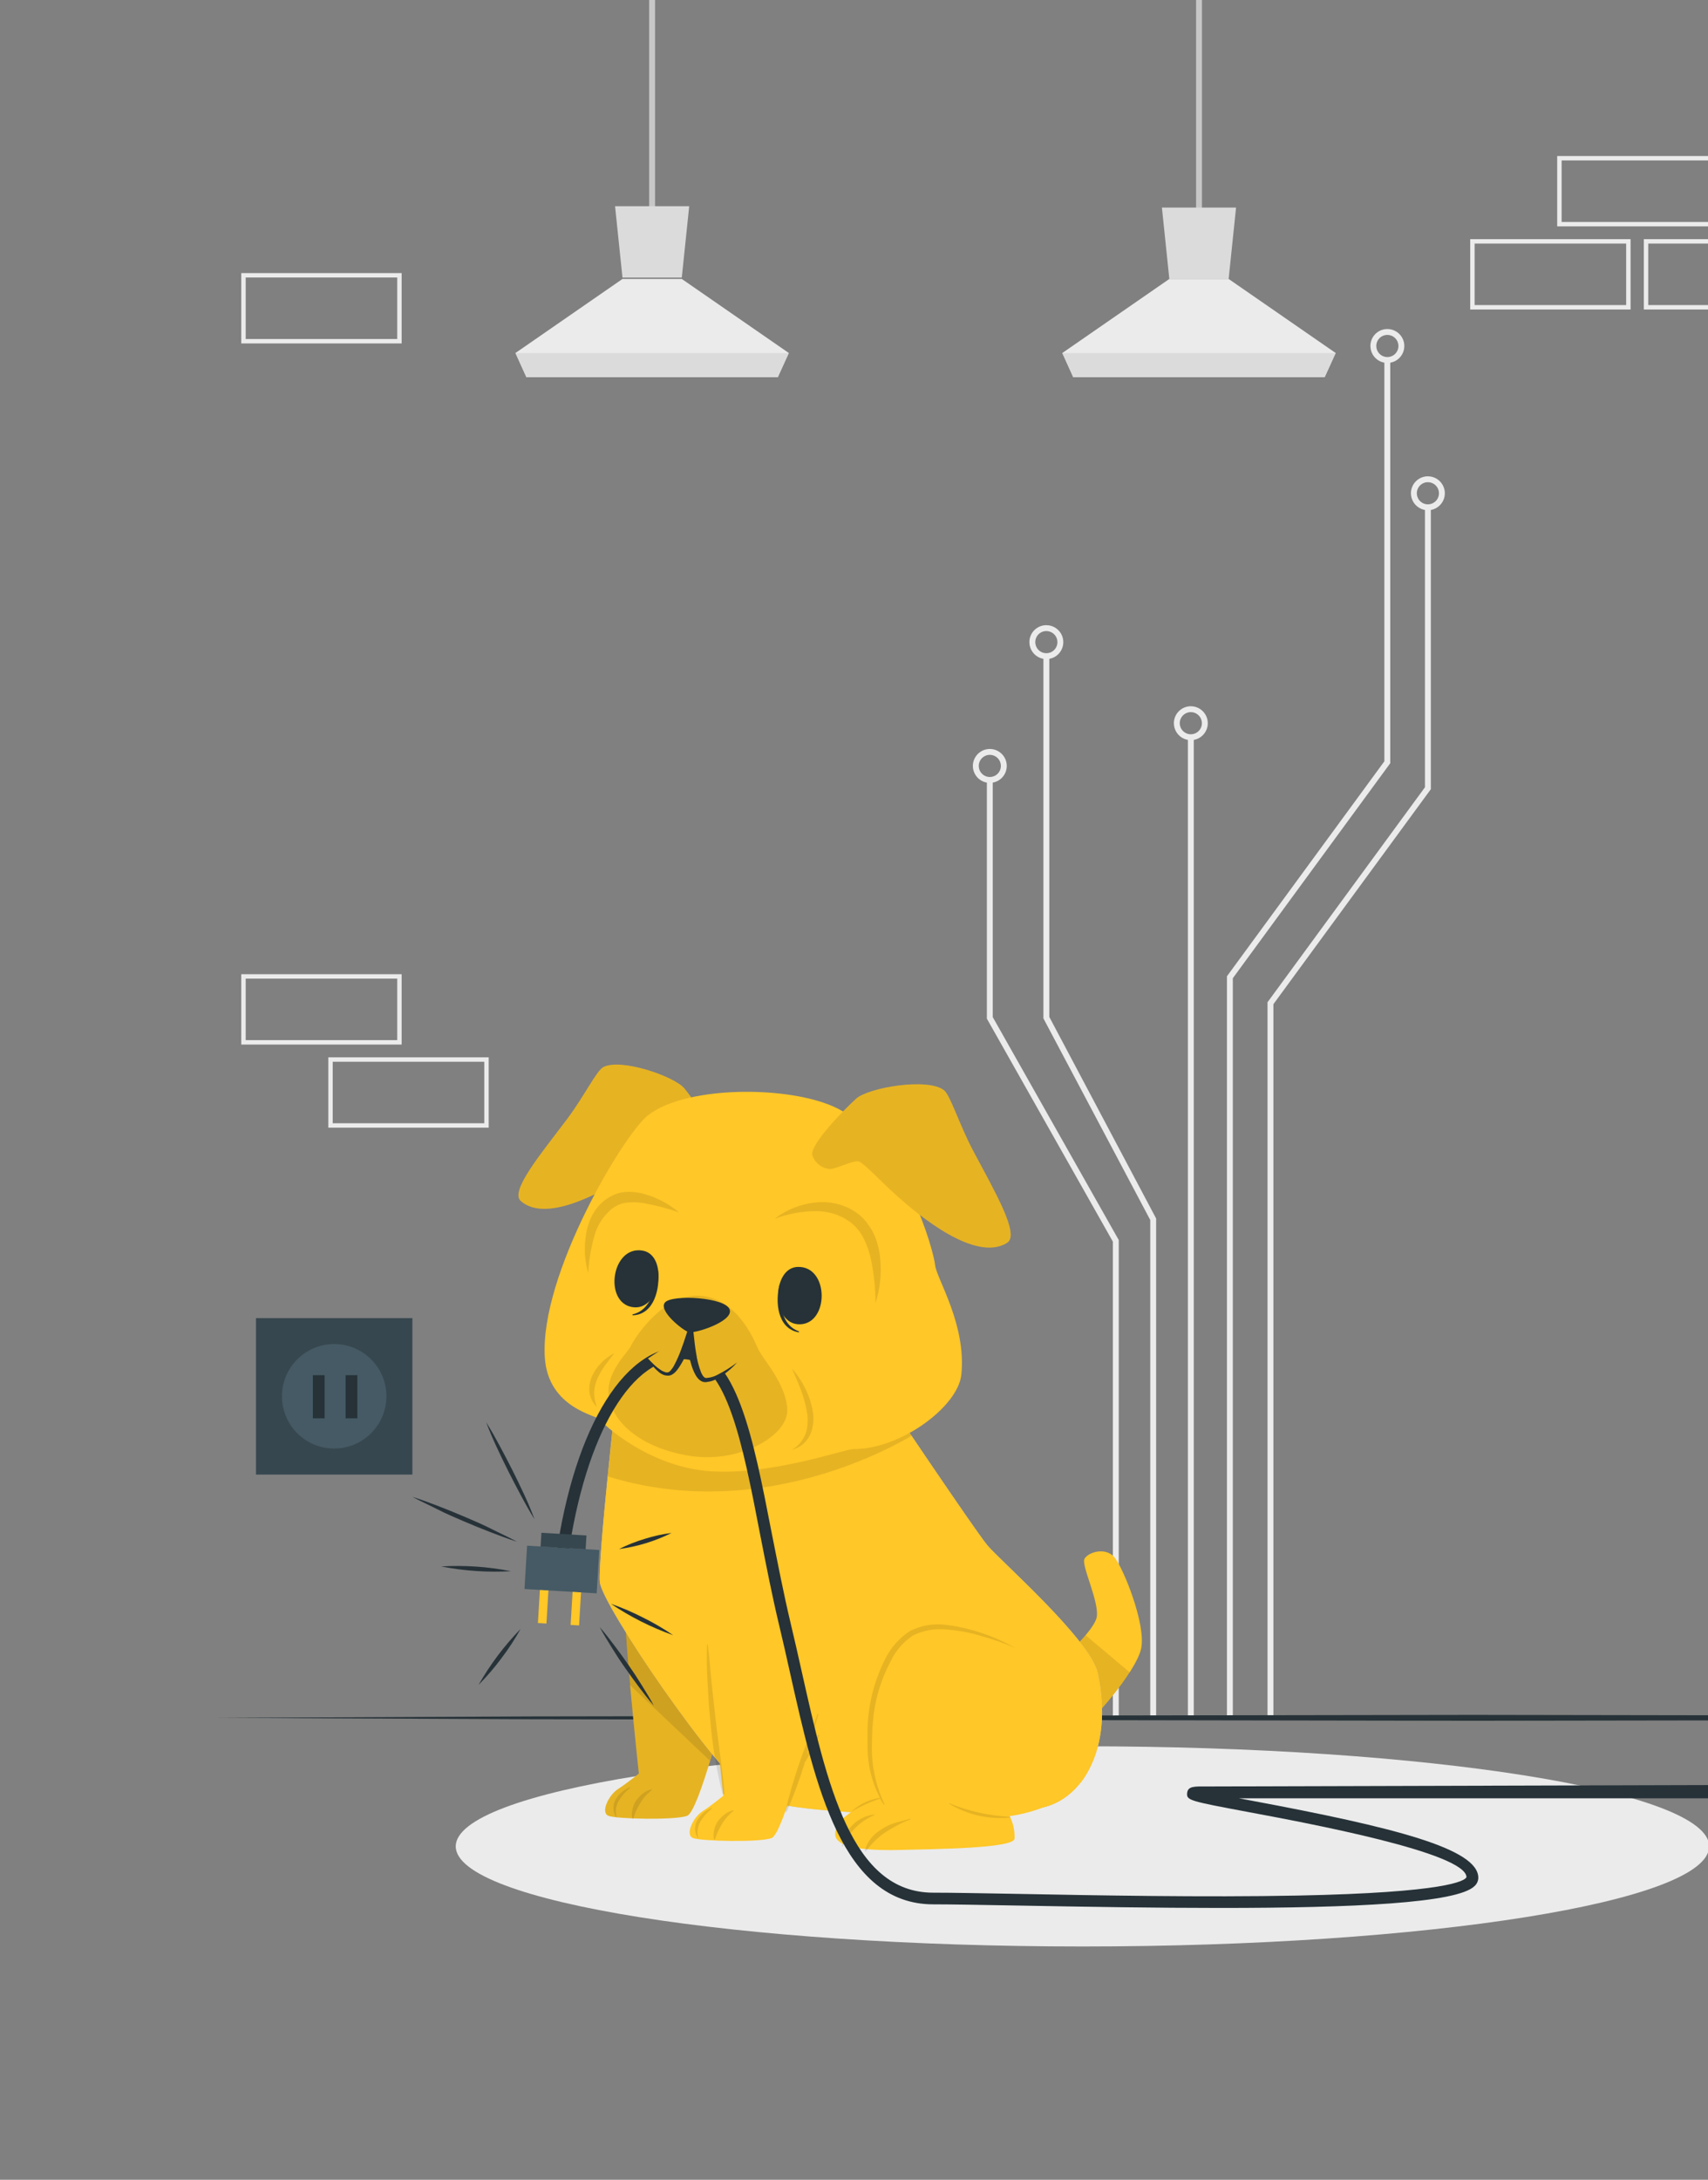 <svg width="290" height="370" viewBox="0 0 290 370" fill="none" xmlns="http://www.w3.org/2000/svg">
<rect x="0" y="0" width="290" height="370" fill="#808080" stroke="none"/>
<g clip-path="url(#clip0_115_2856)">
<path d="M250 52.16H276.48V40.97H250V52.16Z" stroke="#EBEBEB" stroke-width="0.75" stroke-miterlimit="10"/>
<path d="M264.77 38.05H291.25V26.86L264.77 26.86V38.05Z" stroke="#EBEBEB" stroke-width="0.75" stroke-miterlimit="10"/>
<path d="M279.48 52.16H305.96V40.97H279.48V52.16Z" stroke="#EBEBEB" stroke-width="0.75" stroke-miterlimit="10"/>
<path d="M41.34 57.92H67.82V46.73H41.34V57.92Z" stroke="#EBEBEB" stroke-width="0.75" stroke-miterlimit="10"/>
<path d="M56.12 191.04H82.6V179.85H56.12V191.04Z" stroke="#EBEBEB" stroke-width="0.75" stroke-miterlimit="10"/>
<path d="M41.34 176.93H67.82V165.74H41.34V176.93Z" stroke="#EBEBEB" stroke-width="0.75" stroke-miterlimit="10"/>
<path d="M208.82 291.54V165.88L235.55 129.39V61.06" stroke="#EBEBEB" stroke-miterlimit="10"/>
<path d="M233.18 58.73C233.18 59.201 233.32 59.662 233.582 60.053C233.844 60.445 234.216 60.75 234.652 60.93C235.087 61.11 235.566 61.156 236.028 61.063C236.49 60.971 236.914 60.743 237.247 60.409C237.579 60.075 237.805 59.651 237.896 59.188C237.986 58.726 237.938 58.247 237.756 57.812C237.574 57.377 237.268 57.007 236.875 56.746C236.482 56.486 236.021 56.348 235.55 56.35C235.238 56.35 234.929 56.412 234.641 56.531C234.353 56.651 234.091 56.827 233.871 57.048C233.65 57.269 233.476 57.531 233.358 57.82C233.239 58.109 233.179 58.418 233.18 58.73Z" stroke="#EBEBEB" stroke-miterlimit="10"/>
<path d="M215.71 291.54V170.29L242.44 133.8V86.06" stroke="#EBEBEB" stroke-miterlimit="10"/>
<path d="M240.06 83.72C240.058 84.191 240.196 84.652 240.456 85.045C240.717 85.438 241.088 85.744 241.522 85.926C241.957 86.108 242.436 86.156 242.898 86.065C243.361 85.975 243.786 85.749 244.119 85.416C244.453 85.084 244.681 84.66 244.774 84.198C244.866 83.736 244.82 83.257 244.64 82.822C244.46 82.386 244.155 82.014 243.763 81.752C243.372 81.49 242.911 81.35 242.44 81.35C241.811 81.35 241.207 81.599 240.761 82.043C240.315 82.488 240.063 83.091 240.06 83.72Z" stroke="#EBEBEB" stroke-miterlimit="10"/>
<path d="M202.19 291.54V125.13" stroke="#EBEBEB" stroke-miterlimit="10"/>
<path d="M199.81 122.75C199.808 123.221 199.946 123.682 200.206 124.075C200.467 124.468 200.838 124.774 201.272 124.956C201.707 125.138 202.186 125.186 202.648 125.095C203.111 125.005 203.536 124.779 203.869 124.446C204.203 124.114 204.431 123.69 204.524 123.228C204.616 122.766 204.57 122.287 204.39 121.852C204.21 121.416 203.905 121.044 203.513 120.782C203.122 120.52 202.661 120.38 202.19 120.38C201.561 120.38 200.957 120.629 200.511 121.074C200.065 121.518 199.813 122.121 199.81 122.75Z" stroke="#EBEBEB" stroke-miterlimit="10"/>
<path d="M195.8 291.54V206.96L177.66 172.74V111.37" stroke="#EBEBEB" stroke-miterlimit="10"/>
<path d="M175.28 109C175.28 109.471 175.42 109.931 175.681 110.322C175.943 110.714 176.314 111.019 176.749 111.199C177.184 111.379 177.663 111.426 178.124 111.334C178.586 111.242 179.01 111.016 179.343 110.683C179.676 110.35 179.902 109.926 179.994 109.464C180.086 109.003 180.039 108.524 179.859 108.089C179.679 107.654 179.374 107.283 178.982 107.021C178.591 106.76 178.131 106.62 177.66 106.62C177.347 106.619 177.037 106.679 176.748 106.798C176.458 106.918 176.195 107.093 175.974 107.314C175.753 107.535 175.578 107.798 175.459 108.088C175.339 108.377 175.279 108.687 175.28 109Z" stroke="#EBEBEB" stroke-miterlimit="10"/>
<path d="M189.45 291.54V210.62L168.06 172.78V132.37" stroke="#EBEBEB" stroke-miterlimit="10"/>
<path d="M165.68 130C165.678 130.471 165.816 130.932 166.076 131.325C166.337 131.718 166.708 132.024 167.142 132.206C167.577 132.388 168.056 132.436 168.518 132.345C168.981 132.255 169.406 132.029 169.739 131.696C170.073 131.364 170.301 130.94 170.394 130.478C170.486 130.016 170.44 129.537 170.26 129.102C170.08 128.666 169.775 128.294 169.383 128.032C168.992 127.77 168.531 127.63 168.06 127.63C167.431 127.633 166.829 127.883 166.384 128.326C165.938 128.77 165.685 129.371 165.68 130Z" stroke="#EBEBEB" stroke-miterlimit="10"/>
<path d="M110.72 37.56V0" stroke="#C7C7C7" stroke-miterlimit="10"/>
<path d="M133.93 59.92L132.06 64.03H89.38L87.52 59.92L105.69 47.35H115.76L133.93 59.92Z" fill="#EBEBEB"/>
<path d="M117.02 35L115.76 47.12H105.69L104.43 35H117.02Z" fill="#DBDBDB"/>
<path d="M133.93 59.93L132.06 64.03H89.38L87.52 59.93H133.93Z" fill="#DBDBDB"/>
<path d="M203.58 37.56V0" stroke="#C7C7C7" stroke-miterlimit="10"/>
<path d="M226.78 59.92L224.91 64.03H182.23L180.37 59.92L198.54 47.35H208.61L226.78 59.92Z" fill="#EBEBEB"/>
<path d="M209.87 35.23L208.61 47.35H198.54L197.28 35.23H209.87Z" fill="#DBDBDB"/>
<path d="M226.78 59.93L224.91 64.03H182.23L180.37 59.93H226.78Z" fill="#DBDBDB"/>
<path d="M183.79 330.4C242.559 330.4 290.2 322.793 290.2 313.41C290.2 304.027 242.559 296.42 183.79 296.42C125.021 296.42 77.38 304.027 77.38 313.41C77.38 322.793 125.021 330.4 183.79 330.4Z" fill="#EBEBEB"/>
<path d="M70.02 223.74H43.46V250.3H70.02V223.74Z" fill="#37474F"/>
<path d="M56.74 245.88C61.639 245.88 65.61 241.909 65.61 237.01C65.61 232.111 61.639 228.14 56.74 228.14C51.841 228.14 47.87 232.111 47.87 237.01C47.87 241.909 51.841 245.88 56.74 245.88Z" fill="#455A64"/>
<path d="M55.12 233.43H53.12V240.75H55.12V233.43Z" fill="#263238"/>
<path d="M60.68 233.43H58.68V240.75H60.68V233.43Z" fill="#263238"/>
<path d="M36.85 291.59L90.14 291.35L143.43 291.26L250 291.09L356.57 291.26L409.86 291.35L463.15 291.59L409.86 291.84L356.57 291.93L250 292.09L143.43 291.92L90.14 291.83L36.85 291.59Z" fill="#263238"/>
<path d="M128.08 266.52C129.08 268.64 125.24 283.83 124.08 286.95C122.92 290.07 118.69 307.48 116.65 308.23C114.61 308.98 104.72 308.77 103.32 308.23C101.92 307.69 103.32 304.72 104.93 303.68C106.54 302.64 108.47 301.05 108.47 301.05C108.47 301.05 105.58 274.16 106.12 271.15C106.66 268.14 125.48 260.83 128.08 266.52Z" fill="#FFC727"/>
<path opacity="0.1" d="M128.08 266.52C129.08 268.64 125.24 283.83 124.08 286.95C122.92 290.07 118.69 307.48 116.65 308.23C114.61 308.98 104.72 308.77 103.32 308.23C101.92 307.69 103.32 304.72 104.93 303.68C106.54 302.64 108.47 301.05 108.47 301.05C108.47 301.05 105.58 274.16 106.12 271.15C106.66 268.14 125.48 260.83 128.08 266.52Z" fill="black"/>
<path opacity="0.1" d="M107.4 307.06C107.509 306.523 107.731 306.015 108.05 305.57C108.369 305.134 108.75 304.747 109.18 304.42C109.598 304.09 110.082 303.855 110.6 303.73C110.616 303.723 110.633 303.723 110.649 303.728C110.666 303.733 110.679 303.744 110.688 303.759C110.696 303.774 110.699 303.791 110.696 303.808C110.693 303.825 110.683 303.84 110.67 303.85C110.49 304.01 110.29 304.15 110.12 304.32C109.95 304.49 109.76 304.67 109.6 304.85C109.272 305.202 108.986 305.591 108.75 306.01C108.5 306.42 108.27 306.84 108.05 307.28C107.83 307.72 107.72 308.19 107.55 308.65C107.55 308.677 107.539 308.702 107.521 308.721C107.502 308.739 107.476 308.75 107.45 308.75C107.423 308.75 107.398 308.739 107.379 308.721C107.36 308.702 107.35 308.677 107.35 308.65C107.25 308.123 107.267 307.58 107.4 307.06Z" fill="black"/>
<path opacity="0.1" d="M104.51 305.48C105.06 304.531 105.907 303.79 106.92 303.37C106.99 303.37 107.06 303.42 107 303.47C106.235 304.073 105.585 304.808 105.08 305.64C104.828 306.065 104.664 306.536 104.598 307.026C104.533 307.516 104.568 308.014 104.7 308.49C104.7 308.49 104.7 308.55 104.63 308.49C104.338 308.047 104.173 307.532 104.152 307.002C104.131 306.471 104.255 305.945 104.51 305.48Z" fill="black"/>
<path opacity="0.1" d="M106.94 286L120.53 298.86C122.03 293.93 123.43 288.57 124.04 286.98C125.24 283.86 129.04 268.67 128.04 266.55C125.43 260.86 106.56 268.17 106.04 271.18C105.83 272.57 106.33 279.27 106.94 286Z" fill="black"/>
<path d="M179.41 281.72C179.96 282.24 185.31 277.18 186.13 274.81C186.95 272.44 183.53 265.75 184.13 264.61C184.73 263.47 187.68 262.56 189.19 264.31C190.7 266.06 194.57 275.65 193.77 279.75C192.97 283.85 184.74 293 183.87 293C183 293 179.41 281.72 179.41 281.72Z" fill="#FFC727"/>
<path opacity="0.1" d="M179.41 281.72C179.41 281.72 183.02 292.92 183.87 292.97C184.5 292.97 189.08 288.11 191.82 283.88L184.33 277.57C182.44 279.8 179.79 282.08 179.41 281.72Z" fill="black"/>
<path d="M149.19 235.46H104.79C104.79 235.46 101.49 264.7 101.85 268.57C102.21 272.44 121.72 301.11 127.77 304.81C133.82 308.51 168.6 308.69 177.06 306.81C183.64 305.36 189.13 296.96 186.4 284.03C185.21 278.37 169.79 264.89 167.64 262.31C165.49 259.73 149.19 235.46 149.19 235.46Z" fill="#C7C7C7"/>
<path d="M101.85 268.57C102.21 272.44 121.72 301.11 127.78 304.81C133.84 308.51 168.6 308.69 177.07 306.81C183.64 305.36 189.14 296.96 186.4 284.02C185.21 278.37 169.8 264.89 167.65 262.31C166.33 260.73 159.71 251.01 154.77 243.71C151.64 239.09 149.19 235.44 149.19 235.44H104.79C104.79 235.44 103.96 242.78 103.18 250.59C102.4 258.4 101.67 266.64 101.85 268.57Z" fill="#FFC727"/>
<path opacity="0.1" d="M103.18 250.61C127.04 257.97 148.26 247.5 154.77 243.73C151.64 239.11 149.19 235.46 149.19 235.46H104.79C104.79 235.46 104 242.8 103.18 250.61Z" fill="black"/>
<path d="M177.91 282.64C177.91 282.64 165.69 274.97 157.12 276.35C148.55 277.73 145.52 295.35 149.63 305.24C149.63 305.24 141.81 307.56 141.81 311.34C141.81 313.49 146.28 314.18 152.72 314.02C159.16 313.86 171.98 313.74 172.26 312.12C172.32 310.785 172.03 309.458 171.42 308.27C171.42 308.27 182.99 306.97 185.26 299.27C187.53 291.57 179.84 283.93 177.91 282.64Z" fill="#FFC727"/>
<path opacity="0.1" d="M161.22 306.11C164.495 307.451 167.975 308.222 171.51 308.39C171.58 308.39 171.6 308.51 171.51 308.52C167.906 308.876 164.283 308.059 161.18 306.19C161.14 306.17 161.17 306.08 161.22 306.11Z" fill="black"/>
<path opacity="0.1" d="M146.84 314.07C147.265 312.631 148.214 311.404 149.5 310.63C150.197 310.148 150.958 309.764 151.76 309.49C152.68 309.18 153.62 309.01 154.55 308.72C154.62 308.72 154.68 308.81 154.55 308.84C153.755 309.128 152.985 309.482 152.25 309.9C151.503 310.286 150.779 310.713 150.08 311.18C148.928 312.016 147.916 313.028 147.08 314.18C147.05 314.31 146.8 314.24 146.84 314.07Z" fill="black"/>
<path opacity="0.1" d="M148.42 308C148.436 308 148.451 308.006 148.462 308.018C148.474 308.029 148.48 308.044 148.48 308.06C148.48 308.076 148.474 308.091 148.462 308.102C148.451 308.114 148.436 308.12 148.42 308.12C146.053 309.108 144.166 310.981 143.16 313.34C143.16 313.44 142.94 313.44 142.96 313.34C143.155 311.973 143.796 310.708 144.783 309.743C145.77 308.777 147.049 308.165 148.42 308Z" fill="black"/>
<path opacity="0.1" d="M144.61 307.45C144.61 307.45 144.61 307.51 144.61 307.5C146.133 306.599 147.745 305.859 149.42 305.29C149.62 305.64 149.83 305.99 150.06 306.29C150.06 306.36 150.21 306.29 150.17 306.23C148.71 303.144 147.978 299.764 148.03 296.35C148.037 294.542 148.143 292.736 148.35 290.94C148.769 287.79 149.752 284.742 151.25 281.94C152.093 280.18 153.396 278.681 155.02 277.6C156.773 276.747 158.73 276.4 160.67 276.6C162.672 276.734 164.652 277.1 166.57 277.69C168.519 278.229 170.43 278.898 172.29 279.69C168.723 277.664 164.797 276.35 160.73 275.82C158.623 275.526 156.476 275.875 154.57 276.82C152.777 277.959 151.326 279.563 150.37 281.46C148.479 285.143 147.43 289.201 147.3 293.34C147.3 293.81 147.3 294.29 147.3 294.76C147.3 295.39 147.3 296.01 147.3 296.64C147.315 299.611 148.039 302.535 149.41 305.17C147.618 305.434 145.947 306.228 144.61 307.45Z" fill="black"/>
<path d="M142.43 270.29C143.43 272.4 139.59 287.59 138.43 290.71C137.27 293.83 133 311.24 131 312C129 312.76 119.07 312.54 117.67 312C116.27 311.46 117.67 308.49 119.28 307.45C120.89 306.41 122.81 304.82 122.81 304.82C122.81 304.82 119.93 277.93 120.46 274.92C120.99 271.91 139.83 264.59 142.43 270.29Z" fill="#FFC727"/>
<path opacity="0.1" d="M135.77 299.15C136.68 296.41 137.87 293.75 138.77 291.02C138.77 290.91 138.98 290.96 138.94 291.07C138.24 293.27 137.71 295.53 137.05 297.75C137.15 297.6 137.24 297.44 137.33 297.29C137.986 296.449 138.515 295.515 138.9 294.52C138.907 294.496 138.922 294.476 138.944 294.464C138.966 294.451 138.991 294.448 139.015 294.455C139.039 294.462 139.059 294.477 139.071 294.499C139.083 294.521 139.087 294.546 139.08 294.57C138.935 295.038 138.737 295.487 138.49 295.91C138.23 296.4 137.96 296.91 137.69 297.38C137.42 297.85 136.98 298.64 136.59 299.25C136.59 299.3 136.59 299.34 136.59 299.38C135.74 302.143 134.739 304.857 133.59 307.51C133.575 307.534 133.552 307.552 133.526 307.562C133.5 307.572 133.471 307.573 133.444 307.566C133.416 307.558 133.393 307.541 133.376 307.518C133.359 307.496 133.35 307.468 133.35 307.44C134.017 304.638 134.825 301.871 135.77 299.15Z" fill="black"/>
<path opacity="0.1" d="M120.05 279.2C120.05 279.15 120.16 279.13 120.17 279.2C120.46 281.2 120.58 283.3 120.79 285.35C121 287.4 121.26 289.6 121.49 291.73C121.96 295.96 122.67 300.18 123.01 304.42C123.01 304.6 122.7 304.62 122.65 304.42C121.633 300.342 120.947 296.188 120.6 292C120.38 289.92 120.25 287.84 120.15 285.76C119.995 283.577 119.962 281.387 120.05 279.2Z" fill="black"/>
<path opacity="0.1" d="M121.27 310.61C121.371 310.072 121.59 309.564 121.91 309.12C122.23 308.682 122.614 308.294 123.05 307.97C123.466 307.636 123.951 307.4 124.47 307.28C124.485 307.277 124.5 307.28 124.514 307.286C124.527 307.293 124.538 307.304 124.545 307.318C124.551 307.331 124.554 307.346 124.551 307.361C124.548 307.376 124.541 307.39 124.53 307.4C124.35 307.57 124.15 307.7 123.98 307.87L123.46 308.4C123.137 308.756 122.852 309.145 122.61 309.56C122.37 309.97 122.13 310.39 121.92 310.83C121.71 311.27 121.58 311.74 121.41 312.2C121.403 312.22 121.391 312.237 121.374 312.25C121.357 312.262 121.336 312.269 121.315 312.269C121.294 312.269 121.273 312.262 121.256 312.25C121.239 312.237 121.227 312.22 121.22 312.2C121.115 311.673 121.132 311.129 121.27 310.61Z" fill="black"/>
<path opacity="0.1" d="M118.37 309C118.923 308.05 119.773 307.308 120.79 306.89C120.85 306.89 120.92 306.94 120.86 306.99C120.096 307.59 119.448 308.326 118.95 309.16C118.692 309.583 118.526 310.054 118.46 310.545C118.395 311.036 118.432 311.535 118.57 312.01C118.57 312.01 118.57 312.07 118.5 312.01C118.207 311.567 118.04 311.053 118.017 310.523C117.994 309.993 118.116 309.466 118.37 309Z" fill="black"/>
<path d="M121.78 194.81C122.26 193.05 117.88 186.81 116.21 184.76C114.54 182.71 105.35 179.54 102.41 181.15C101.26 181.78 99.12 186.2 96.23 190.03C91.75 195.97 86.53 202.2 88.43 203.87C93.03 207.94 103.54 201.52 106.95 199.37C110.36 197.22 113.47 194.59 114.3 194.68C115.4 194.8 117.7 196.54 118.63 196.68C119.283 196.724 119.933 196.569 120.496 196.235C121.058 195.901 121.506 195.404 121.78 194.81Z" fill="#FFC727"/>
<path opacity="0.1" d="M121.78 194.81C122.26 193.05 117.88 186.81 116.21 184.76C114.54 182.71 105.35 179.54 102.41 181.15C101.26 181.78 99.12 186.2 96.23 190.03C91.75 195.97 86.53 202.2 88.43 203.87C93.03 207.94 103.54 201.52 106.95 199.37C110.36 197.22 113.47 194.59 114.3 194.68C115.4 194.8 117.7 196.54 118.63 196.68C119.283 196.724 119.933 196.569 120.496 196.235C121.058 195.901 121.506 195.404 121.78 194.81Z" fill="black"/>
<path d="M143 188.59C153.73 195.01 158.49 212.07 158.78 214.8C159.02 217.02 164.13 224.9 163.22 233.37C162.63 238.81 152.85 246.04 144.89 245.97C143.43 245.97 131.04 250.45 120.57 249.73C110.1 249.01 102.18 241.58 101.87 240.95C101.56 240.32 93 239.1 92.5 230.35C91.65 216.35 105.9 192.59 109.97 189.35C116.72 184 135.66 184.23 143 188.59Z" fill="#FFC727"/>
<path d="M137.9 196C137.7 194.1 143.27 188.39 145.35 186.5C147.43 184.61 157.49 182.89 160.27 185.05C161.36 185.9 162.85 190.83 165.21 195.29C168.86 202.2 173.21 209.53 171.01 210.95C165.55 214.41 155.71 206.01 152.53 203.2C149.35 200.39 146.53 197.2 145.68 197.12C144.52 197.06 141.84 198.48 140.87 198.43C140.188 198.37 139.54 198.106 139.011 197.672C138.481 197.239 138.094 196.656 137.9 196Z" fill="#FFC727"/>
<path opacity="0.1" d="M137.9 196C137.7 194.1 143.27 188.39 145.35 186.5C147.43 184.61 157.49 182.89 160.27 185.05C161.36 185.9 162.85 190.83 165.21 195.29C168.86 202.2 173.21 209.53 171.01 210.95C165.55 214.41 155.71 206.01 152.53 203.2C149.35 200.39 146.53 197.2 145.68 197.12C144.52 197.06 141.84 198.48 140.87 198.43C140.188 198.37 139.54 198.106 139.011 197.672C138.481 197.239 138.094 196.656 137.9 196Z" fill="black"/>
<path opacity="0.1" d="M118.3 219.93C124.88 219.99 127.88 227.04 128.67 228.87C129.46 230.7 133.53 234.87 133.67 239.3C133.81 243.73 125.44 248.6 116.67 247.05C107.9 245.5 103.27 240.56 103.32 236.1C103.32 232.51 106.74 229.4 107.12 228.46C107.5 227.52 112.31 219.87 118.3 219.93Z" fill="black"/>
<path opacity="0.1" d="M134.48 232.31C135.36 233.311 136.103 234.424 136.69 235.62C137.302 236.824 137.737 238.111 137.98 239.44C138.258 240.818 138.108 242.249 137.55 243.54C137.249 244.177 136.812 244.74 136.27 245.19C135.732 245.599 135.126 245.911 134.48 246.11C135.563 245.444 136.391 244.433 136.83 243.24C137.184 242.059 137.239 240.808 136.99 239.6C136.773 238.348 136.438 237.119 135.99 235.93C135.52 234.72 135 233.51 134.48 232.31Z" fill="black"/>
<path opacity="0.1" d="M104.33 229.68C103.76 230.39 103.22 231.08 102.72 231.78C102.227 232.464 101.802 233.194 101.45 233.96C101.12 234.707 100.924 235.505 100.87 236.32C100.879 237.178 101.038 238.027 101.34 238.83C100.671 238.165 100.233 237.303 100.09 236.37C99.991 235.41 100.146 234.441 100.54 233.56C101.333 231.879 102.668 230.512 104.33 229.68Z" fill="black"/>
<path d="M207.14 323.86C196.37 323.86 184.48 323.67 172.53 323.45C166.37 323.34 161.53 323.25 158.47 323.25C142.94 323.25 138.47 303.25 134.15 283.99C133.55 281.3 132.95 278.61 132.32 275.99C131.08 270.82 130.07 265.61 129.08 260.56C126.08 244.95 123.41 231.48 116.53 230.74C107.44 229.74 99.35 243.36 96.4 264.57L94.4 264.3C97.51 241.94 106.48 227.64 116.72 228.75C125.07 229.64 127.83 243.75 131.02 260.18C132.02 265.18 133.02 270.4 134.24 275.52C134.88 278.17 135.48 280.88 136.09 283.58C140.43 302.96 144.53 321.27 158.45 321.27C161.5 321.27 166.38 321.36 172.55 321.47C186.07 321.73 204.55 322.07 220.25 321.76C245.67 321.26 248.68 319.26 248.99 318.65C248.99 314.49 222.15 309.49 212.05 307.6C201.95 305.71 201.45 305.6 201.56 304.37C201.67 303.14 202.91 303.24 204.81 303.24L290.5 303C303.65 303 293.46 292.31 296 281C296.434 278.572 302.15 306.686 303 304.37C305.94 298.25 316.69 299.96 317 300L310 314.5C307.46 340.31 300.5 310 304 310C303.231 312.183 297.916 306.223 297.5 308.5C294.83 320.39 305.26 305.25 290.5 305.25H210.35L212.44 305.64C236.86 310.2 251 313.81 251 318.74C250.996 319.009 250.936 319.274 250.824 319.518C250.712 319.763 250.551 319.981 250.35 320.16C247.38 323.05 229.71 323.86 207.14 323.86Z" fill="#263238"/>
<path d="M101.751 263.102L89.493 262.367L89.052 269.724L101.31 270.459L101.751 263.102Z" fill="#455A64"/>
<path d="M99.574 260.635L91.928 260.177L91.788 262.513L99.434 262.971L99.574 260.635Z" fill="#37474F"/>
<path d="M93.117 269.975L91.669 269.889L91.333 275.498L92.78 275.585L93.117 269.975Z" fill="#FFC727"/>
<path d="M98.657 270.296L97.219 270.21L96.883 275.82L98.321 275.906L98.657 270.296Z" fill="#FFC727"/>
<path d="M110 230.6C110 230.6 112.61 233.6 113.62 232.98C114.63 232.36 117.16 226.4 117.16 226.4C117.16 226.4 117.77 233.96 119.72 234.17C121.67 234.38 125.01 231.39 125.01 231.39L117.12 225.92L110 230.6Z" fill="#FFC727"/>
<path opacity="0.1" d="M110 230.6C110 230.6 112.61 233.6 113.62 232.98C114.63 232.36 117.16 226.4 117.16 226.4C117.16 226.4 117.77 233.96 119.72 234.17C121.67 234.38 125.01 231.39 125.01 231.39L117.12 225.92L110 230.6Z" fill="black"/>
<path opacity="0.1" d="M148.65 221.21C149.427 218.777 149.699 216.212 149.45 213.67C149.337 212.355 149.031 211.065 148.54 209.84C148.273 209.209 147.938 208.608 147.54 208.05C147.157 207.472 146.707 206.942 146.2 206.47C145.946 206.234 145.675 206.017 145.39 205.82C145.1 205.62 144.8 205.46 144.51 205.28L144.06 205.03L143.59 204.84C143.264 204.699 142.93 204.579 142.59 204.48C141.293 204.099 139.935 203.97 138.59 204.1C136.014 204.345 133.56 205.312 131.51 206.89C133.787 206.023 136.203 205.579 138.64 205.58C139.788 205.595 140.927 205.797 142.01 206.18C142.28 206.26 142.53 206.41 142.79 206.51L143.17 206.68L143.53 206.91C143.76 207.06 144.01 207.19 144.24 207.35C144.461 207.509 144.672 207.682 144.87 207.87C145.694 208.624 146.355 209.54 146.81 210.56C147.304 211.623 147.67 212.741 147.9 213.89C148.4 216.298 148.651 218.751 148.65 221.21Z" fill="black"/>
<path opacity="0.1" d="M99.87 216.1C99.978 214.02 100.313 211.957 100.87 209.95C101.348 208.089 102.397 206.424 103.87 205.19C104.239 204.921 104.634 204.689 105.05 204.5C105.455 204.324 105.882 204.206 106.32 204.15C107.282 204.041 108.254 204.061 109.21 204.21C111.268 204.575 113.294 205.099 115.27 205.78C114.44 205.08 113.539 204.47 112.58 203.96C112.1 203.71 111.58 203.48 111.1 203.26C110.586 203.053 110.062 202.873 109.53 202.72C108.424 202.38 107.264 202.251 106.11 202.34C105.49 202.385 104.881 202.534 104.31 202.78C103.756 203.017 103.232 203.319 102.75 203.68C101.803 204.402 101.03 205.328 100.49 206.39C99.986 207.406 99.649 208.497 99.49 209.62C99.138 211.782 99.268 213.994 99.87 216.1Z" fill="black"/>
<path d="M132.36 218.07C132.36 217.96 132.62 218.22 132.61 218.35C132.37 221.35 132.61 224.85 135.61 225.98C135.7 225.98 135.68 226.17 135.61 226.15C131.94 225.52 131.61 220.89 132.36 218.07Z" fill="#263238"/>
<path d="M135.46 215.05C140.8 214.91 140.79 224.66 135.84 224.79C130.89 224.92 131 215.16 135.46 215.05Z" fill="#263238"/>
<path d="M111.73 215.7C111.73 215.59 111.46 215.82 111.45 215.95C111.27 218.95 110.45 222.38 107.45 223.09C107.36 223.09 107.35 223.26 107.45 223.26C111.12 223.14 112.09 218.6 111.73 215.7Z" fill="#263238"/>
<path d="M109.09 212.28C103.83 211.4 102.47 221.06 107.35 221.87C112.23 222.68 113.51 213 109.09 212.28Z" fill="#263238"/>
<path d="M116.91 226.12C117.91 226.43 124.45 224.35 123.91 222.35C123.36 220.19 114.1 219.68 112.91 221.08C111.72 222.48 115.92 225.8 116.91 226.12Z" fill="#263238"/>
<path d="M125.13 231.29C124.078 232.085 122.957 232.785 121.78 233.38C121.217 233.682 120.597 233.859 119.96 233.9C119.58 233.97 119.26 233.46 119.04 232.97C118.641 231.942 118.362 230.872 118.21 229.78C118.01 228.69 117.9 227.57 117.78 226.48L117.47 223.48L116.56 226.43C116.28 227.34 115.95 228.25 115.62 229.16C115.288 230.066 114.894 230.948 114.44 231.8C114.329 232.012 114.198 232.213 114.05 232.4C113.928 232.588 113.772 232.75 113.59 232.88C113.419 232.962 113.225 232.983 113.04 232.94C112.788 232.87 112.547 232.769 112.32 232.64C111.424 232.058 110.624 231.339 109.95 230.51C110.434 231.463 111.116 232.301 111.95 232.97C112.211 233.172 112.506 233.328 112.82 233.43C113.013 233.478 113.211 233.505 113.41 233.51C113.632 233.511 113.852 233.46 114.05 233.36C114.33 233.205 114.581 233.002 114.79 232.76C114.971 232.555 115.138 232.338 115.29 232.11C115.848 231.259 116.327 230.359 116.72 229.42C117.12 228.51 117.46 227.59 117.72 226.66L116.49 226.57C116.579 227.701 116.732 228.826 116.95 229.94C117.06 230.507 117.201 231.068 117.37 231.62C117.535 232.198 117.76 232.758 118.04 233.29C118.196 233.59 118.395 233.867 118.63 234.11C118.781 234.266 118.961 234.391 119.16 234.48C119.289 234.542 119.428 234.583 119.57 234.6C119.693 234.615 119.817 234.615 119.94 234.6C120.711 234.518 121.451 234.254 122.1 233.83C123.226 233.132 124.246 232.277 125.13 231.29Z" fill="#263238"/>
<path d="M74.9 265.89C78.872 265.658 82.857 265.931 86.76 266.7C82.788 266.93 78.803 266.658 74.9 265.89Z" fill="#263238"/>
<path d="M103.69 272.22C105.566 272.872 107.393 273.654 109.16 274.56C110.94 275.436 112.654 276.438 114.29 277.56C110.545 276.231 106.983 274.433 103.69 272.21V272.22Z" fill="#263238"/>
<path d="M81.25 286C83.218 282.543 85.617 279.351 88.39 276.5C87.422 278.243 86.329 279.914 85.12 281.5C83.939 283.09 82.646 284.594 81.25 286Z" fill="#263238"/>
<path d="M70 254.07C71.55 254.56 73.06 255.12 74.56 255.7C76.06 256.28 77.56 256.9 79.04 257.53C80.52 258.16 82.04 258.81 83.45 259.53C84.86 260.25 86.37 260.92 87.79 261.7C86.24 261.2 84.73 260.64 83.23 260.06C81.73 259.48 80.23 258.86 78.75 258.23C77.27 257.6 75.75 256.95 74.34 256.23C72.93 255.51 71.43 254.84 70 254.07Z" fill="#263238"/>
<path d="M105.13 262.93C106.523 262.23 107.976 261.654 109.47 261.21C110.953 260.739 112.476 260.404 114.02 260.21C111.227 261.602 108.223 262.524 105.13 262.94V262.93Z" fill="#263238"/>
<path d="M90.75 257.87C89.93 256.57 89.19 255.24 88.46 253.87C87.73 252.5 87.03 251.17 86.34 249.8C85.65 248.43 84.99 247.06 84.34 245.66C83.69 244.26 83.09 242.87 82.55 241.43C83.37 242.73 84.12 244.07 84.85 245.43C85.58 246.79 86.28 248.13 86.97 249.49C87.66 250.85 88.31 252.23 88.97 253.63C89.63 255.03 90.21 256.43 90.75 257.87Z" fill="#263238"/>
<path d="M111 289.5C110.11 288.5 109.28 287.41 108.47 286.34C107.66 285.27 106.88 284.16 106.1 283.06C105.32 281.96 104.59 280.83 103.88 279.68C103.17 278.53 102.46 277.38 101.82 276.19C102.71 277.19 103.54 278.28 104.35 279.35C105.16 280.42 105.95 281.53 106.72 282.63C107.49 283.73 108.23 284.86 108.94 286.01C109.65 287.16 110.36 288.3 111 289.5Z" fill="#263238"/>
</g>
<defs>
<clipPath id="clip0_115_2856">
<rect width="290" height="370" fill="white"/>
</clipPath>
</defs>
</svg>
